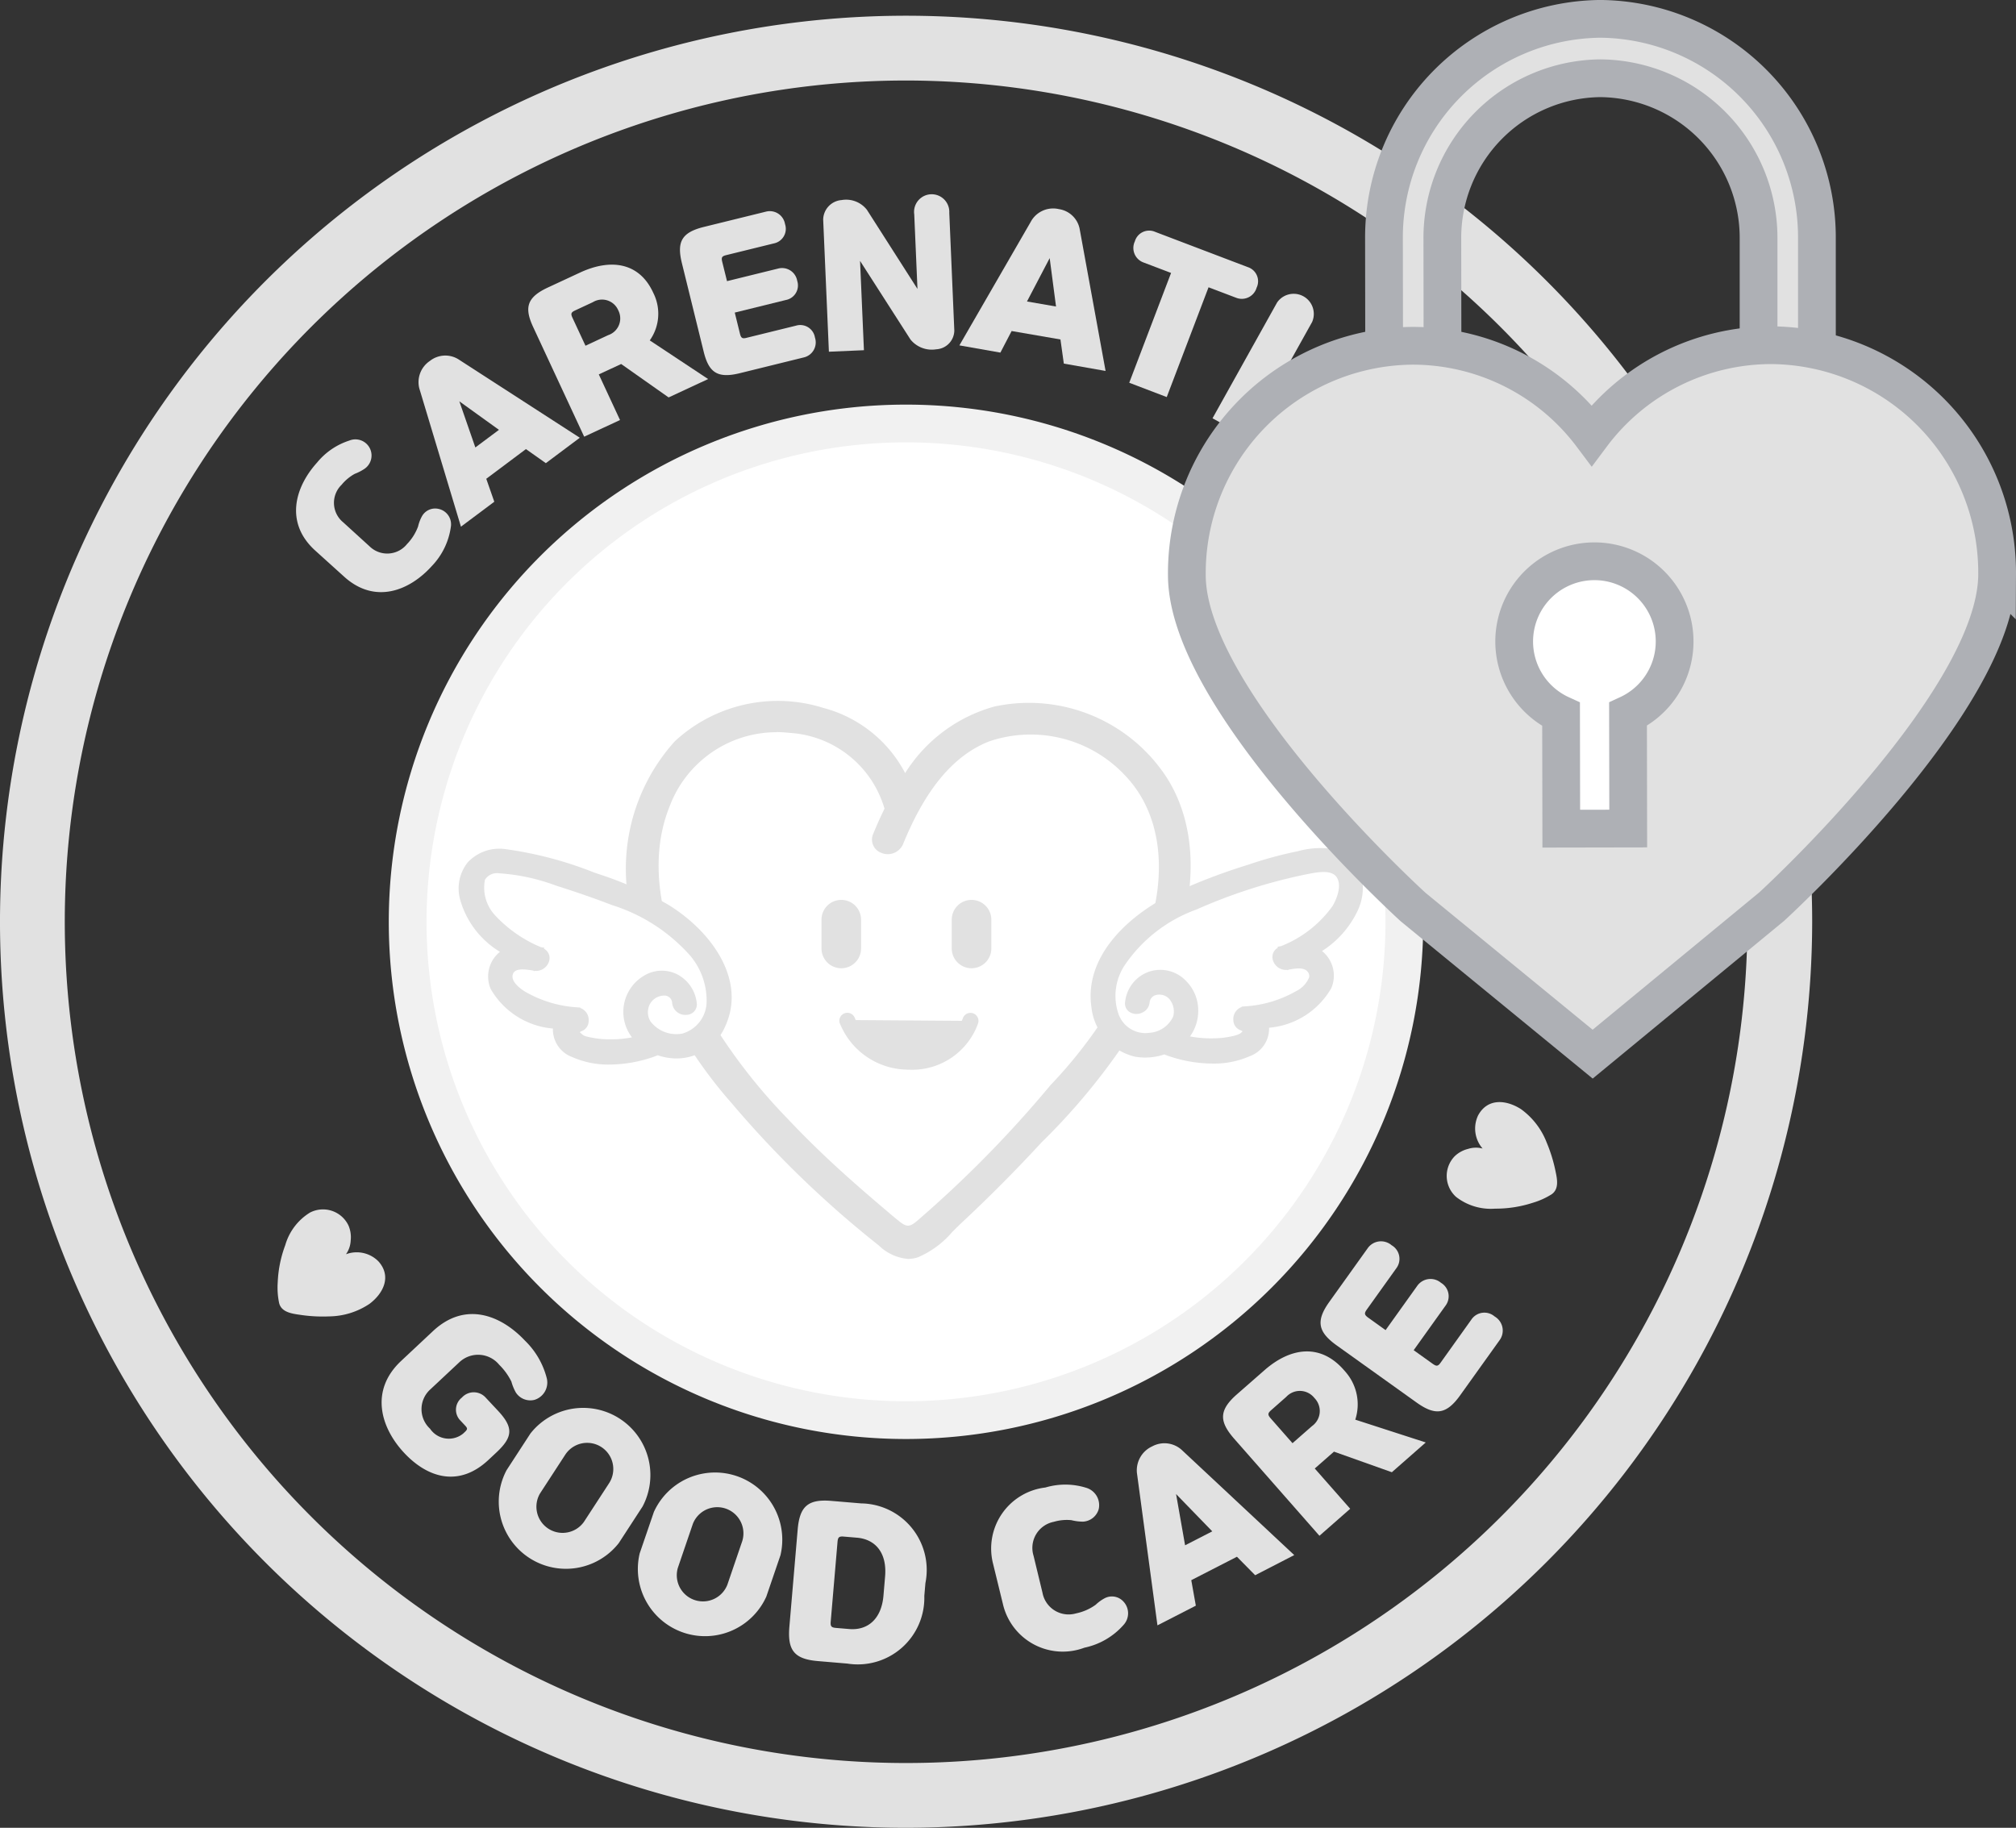 <svg xmlns="http://www.w3.org/2000/svg" width="80.098" height="72.625" viewBox="0 0 80.098 72.625">
    <rect x="0" y="0" width="80.098" height="72.625" fill="#333333" stroke="none"/>
    <defs>
        <style>
            .cls-1,.cls-4{fill:#e1e1e1}.cls-3{fill:#fff}.cls-4{stroke-width:1.5px;stroke:#aeb0b5}
        </style>
    </defs>
    <g id="icon_badge_dis" transform="translate(-140 -668.375)">
        <g id="icon_gc" transform="translate(140 669)">
            <g id="그룹_4633">
                <path id="패스_14382" d="M331.488 265.139a36 36 0 1 1 36-36 36.041 36.041 0 0 1-36 36zm0-69.426a33.426 33.426 0 1 0 33.426 33.426 33.464 33.464 0 0 0-33.426-33.426z" class="cls-1" transform="translate(-295.488 -193.139)"/>
            </g>
            <g id="그룹_4634" transform="translate(11.758 7.155)">
                <path id="패스_14383" d="M337.964 256.739a1.006 1.006 0 0 0 1.491-.087 2 2 0 0 0 .44-.7 1.562 1.562 0 0 1 .151-.4.6.6 0 0 1 .651-.3.626.626 0 0 1 .5.715 2.8 2.8 0 0 1-.761 1.563c-.888.983-2.257 1.522-3.476.42l-1.147-1.036c-1.219-1.1-.821-2.516.068-3.5a2.742 2.742 0 0 1 1.282-.875.641.641 0 0 1 .616 1.114 1.9 1.9 0 0 1-.4.208 1.807 1.807 0 0 0-.523.435 1 1 0 0 0 .064 1.492z" class="cls-1" transform="translate(-335.042 -242.814)"/>
                <path id="패스_14384" d="M352.21 242a1.014 1.014 0 0 1 .422-1.086.987.987 0 0 1 1.124-.071l4.832 3.123-1.349 1.01-.791-.559-1.576 1.18.319.912-1.325.991zm2.228 2.352l.938-.7-1.574-1.133z" class="cls-1" transform="translate(-347.31 -234.353)"/>
                <path id="패스_14385" d="M372.389 230.985l2.319 1.536-1.57.73-1.885-1.328-.889.413.843 1.813-1.424.662-2.028-4.36c-.36-.775-.245-1.181.588-1.568l1.278-.594c1.2-.558 2.341-.416 2.9.79l.038.081a1.829 1.829 0 0 1-.17 1.825zm-2.554.212l.9-.42a.7.7 0 0 0 .414-.963l-.022-.047a.7.7 0 0 0-1-.3l-.7.326c-.16.074-.186.127-.111.289z" class="cls-1" transform="translate(-358.331 -225.24)"/>
                <path id="패스_14386" d="M390.654 223.266l2.03-.5a.611.611 0 0 1 .759.487.589.589 0 0 1-.451.762l-2.03.5.208.845c.043.173.1.2.267.156l1.956-.481a.591.591 0 0 1 .755.472.613.613 0 0 1-.444.79l-2.536.625c-.893.22-1.237-.024-1.441-.855l-.869-3.53c-.2-.83-.013-1.206.879-1.426l2.461-.606a.613.613 0 0 1 .761.494.591.591 0 0 1-.45.769l-1.882.463c-.171.042-.207.089-.164.263z" class="cls-1" transform="translate(-373.527 -219.875)"/>
                <path id="패스_14387" d="M412.584 222.04l-.128-2.963a.7.7 0 1 1 1.392-.061l.2 4.678a.758.758 0 0 1-.719.745 1.091 1.091 0 0 1-1.021-.387l-2.005-3.126.154 3.549-1.392.06-.227-5.25a.793.793 0 0 1 .733-.776 1.047 1.047 0 0 1 1.005.388z" class="cls-1" transform="translate(-387.89 -218.34)"/>
                <path id="패스_14388" d="M430.771 220.593a1.013 1.013 0 0 1 1.08-.437.987.987 0 0 1 .821.771l1.033 5.659-1.659-.292-.134-.959-1.94-.335-.446.857-1.629-.287zm-.189 3.233l1.154.2-.252-1.923z" class="cls-1" transform="translate(-401.537 -219.627)"/>
                <path id="패스_14389" d="M451.668 229.258l1.662-4.363-1.095-.416a.613.613 0 0 1-.344-.839.592.592 0 0 1 .807-.377l3.679 1.4a.591.591 0 0 1 .352.818.613.613 0 0 1-.815.4l-1.095-.416-1.661 4.362z" class="cls-1" transform="translate(-418.56 -221.83)"/>
                <path id="패스_14390" d="M465.891 232.293a.8.8 0 0 1 1.392.774l-2.565 4.6-1.392-.774z" class="cls-1" transform="translate(-426.909 -228.053)"/>
                <path id="패스_14391" d="M474.245 240.121a2.586 2.586 0 0 1 4.08 3.113l-.988 1.294a2.586 2.586 0 0 1-4.08-3.113zm2.865 2.129a1 1 0 0 0-1.6-1.217l-1.042 1.365a1 1 0 0 0 1.6 1.217z" class="cls-1" transform="translate(-433.671 -233.296)"/>
                <path id="패스_14392" d="M489.61 257.652l2.291-1.884a.7.7 0 1 1 .885 1.077l-3.617 2.975a.758.758 0 0 1-1.028-.127 1.09 1.09 0 0 1-.3-1.049l1.293-3.483-2.744 2.257-.886-1.077 4.055-3.341a.794.794 0 0 1 1.061.119 1.049 1.049 0 0 1 .295 1.037z" class="cls-1" transform="translate(-442.788 -243.051)"/>
            </g>
            <g id="그룹_4638" transform="translate(7.995 7.997)">
                <path id="패스_14627" fill="#fff" stroke="#f1f1f1" stroke-width="1.5px" d="M19.8 0A19.8 19.8 0 1 1 0 19.8 19.8 19.8 0 0 1 19.8 0z" transform="rotate(-45 33.805 14.002)"/>
            </g>
            <g id="그룹_4644" transform="translate(57.484 43.165)">
                <path id="패스_14427" d="M499.065 344.283a2.94 2.94 0 0 1 1.023 1.329 6.084 6.084 0 0 1 .354 1.154c.067.314.138.692-.156.9a2.978 2.978 0 0 1-.749.338 4.75 4.75 0 0 1-1.5.234 2.242 2.242 0 0 1-1.554-.471 1.121 1.121 0 0 1-.05-1.612 1.172 1.172 0 0 1 .535-.292 1.02 1.02 0 0 1 .574-.013 1.213 1.213 0 0 1-.181-1.313c.377-.702 1.119-.627 1.704-.254z" class="cls-1" transform="translate(-496.12 -344.004)"/>
            </g>
            <g id="그룹_4645" transform="translate(11.029 47.431)">
                <path id="패스_14428" d="M337.689 362.66a2.938 2.938 0 0 1-1.6.5 6.078 6.078 0 0 1-1.205-.069c-.318-.046-.7-.112-.787-.458a2.981 2.981 0 0 1-.057-.82 4.75 4.75 0 0 1 .3-1.484 2.242 2.242 0 0 1 .982-1.294 1.121 1.121 0 0 1 1.529.513 1.171 1.171 0 0 1 .088.6 1.02 1.02 0 0 1-.187.543 1.212 1.212 0 0 1 1.294.287c.525.593.196 1.264-.357 1.682z" class="cls-1" transform="translate(-334.035 -358.911)"/>
            </g>
            <g id="그룹_4655" transform="translate(18.23 27.241)">
                <g id="그룹_4648" transform="translate(6.678)">
                    <g id="그룹_4647">
                        <path id="패스_14430" d="M394.191 292.841c-.873-3.95-6.391-4.919-9.071-2.248a7.351 7.351 0 0 0-1.534 7.026 18.254 18.254 0 0 0 3.8 6.96 41.1 41.1 0 0 0 5.814 5.621 1.337 1.337 0 0 0 1.3.419 5.035 5.035 0 0 0 1.564-1.254q1.671-1.555 3.219-3.235a25.618 25.618 0 0 0 4.9-6.685c1.027-2.323 1.481-5.211.036-7.467a6.236 6.236 0 0 0-6.535-2.692c-2.373.58-3.76 2.767-4.625 4.888-.168.41.5.589.665.183.7-1.717 1.782-3.538 3.6-4.237a5.437 5.437 0 0 1 5.688 1.432c1.722 1.8 1.681 4.394.93 6.626a18.666 18.666 0 0 1-3.886 6.059 46.175 46.175 0 0 1-5.355 5.445.709.709 0 0 1-1.078-.024c-.208-.168-.411-.341-.614-.513q-.716-.6-1.414-1.229c-.84-.755-1.656-1.537-2.429-2.36a22.751 22.751 0 0 1-4.025-5.695c-1.035-2.162-1.622-4.716-.684-7.018a4.838 4.838 0 0 1 5.049-3.069 4.466 4.466 0 0 1 4.022 3.251c.1.433.76.25.665-.183z" class="cls-1" transform="translate(-383.015 -288.802)"/>
                        <path id="패스_14431" d="M393.46 310.234a1.89 1.89 0 0 1-1.166-.536 40.978 40.978 0 0 1-5.855-5.662 18.252 18.252 0 0 1-3.858-7.071 7.564 7.564 0 0 1 1.609-7.3 6.019 6.019 0 0 1 5.891-1.328 5.153 5.153 0 0 1 3.26 2.592 6.1 6.1 0 0 1 3.546-2.644 6.531 6.531 0 0 1 6.841 2.814c1.28 2 1.274 4.817-.015 7.735a25.514 25.514 0 0 1-4.947 6.763c-1.032 1.12-2.121 2.214-3.235 3.251-.1.095-.2.2-.312.307a3.724 3.724 0 0 1-1.358 1.009 1.277 1.277 0 0 1-.401.07zm-5.2-21.589a5.186 5.186 0 0 0-3.665 1.425 7.007 7.007 0 0 0-1.459 6.756 17.7 17.7 0 0 0 3.746 6.849 40.441 40.441 0 0 0 5.776 5.583c.4.328.684.484 1.032.369a3.275 3.275 0 0 0 1.132-.869c.113-.114.222-.224.329-.323 1.1-1.027 2.181-2.11 3.2-3.22a25.069 25.069 0 0 0 4.845-6.608c.573-1.3 1.725-4.594.057-7.2a5.951 5.951 0 0 0-6.228-2.57 5.656 5.656 0 0 0-3.421 2.718l.044.138a5.866 5.866 0 0 1 2.847-2.563 5.716 5.716 0 0 1 6 1.5c1.56 1.632 1.923 4.152.994 6.913a19.072 19.072 0 0 1-3.94 6.154 46.251 46.251 0 0 1-5.389 5.478.982.982 0 0 1-1.438-.022c-.169-.137-.336-.278-.5-.418l-.117-.1c-.517-.437-.981-.84-1.42-1.235-.919-.826-1.72-1.6-2.446-2.377a22.823 22.823 0 0 1-4.074-5.767c-.9-1.876-1.747-4.656-.691-7.248a5.1 5.1 0 0 1 5.342-3.244 4.9 4.9 0 0 1 4.088 2.873l.082-.14a4.539 4.539 0 0 0-3.053-2.616 5.935 5.935 0 0 0-1.677-.236zm-.023.66a4.538 4.538 0 0 0-4.244 2.921c-.978 2.4-.171 5.016.677 6.788a22.273 22.273 0 0 0 3.976 5.623c.716.761 1.5 1.528 2.412 2.343.435.39.9.791 1.407 1.223l.117.1c.163.138.327.277.493.411.319.258.433.262.719.026a45.766 45.766 0 0 0 5.321-5.411 18.588 18.588 0 0 0 3.832-5.964c.859-2.554.543-4.865-.866-6.339a5.136 5.136 0 0 0-5.381-1.363c-1.416.544-2.54 1.879-3.438 4.079a.661.661 0 0 1-.873.355.559.559 0 0 1-.317-.753q.214-.526.449-1a4.19 4.19 0 0 0-3.771-3.012 4.877 4.877 0 0 0-.517-.032zm4.688 3.5q-.17.359-.329.751c0 .01.033.027.077.02a.075.075 0 0 0 .063-.051q.148-.364.3-.7a.633.633 0 0 1-.115-.019z" class="cls-1" transform="translate(-382.286 -288.078)"/>
                    </g>
                </g>
                <g id="그룹_4651" transform="translate(0 5.866)">
                    <g id="그룹_4649" transform="translate(.481 .48)">
                        <path id="패스_14432" d="M368.946 316.077a.883.883 0 0 0-.826-.805 1.068 1.068 0 0 0-1 .651c-.648 1.5 1.555 2.452 2.576 1.473a2.217 2.217 0 0 0 .5-2.288c-.7-2.136-2.919-3.027-4.86-3.708a18.066 18.066 0 0 0-3.357-.932 1.5 1.5 0 0 0-1.2.194 1.215 1.215 0 0 0-.264 1.238 2.987 2.987 0 0 0 1.013 1.482 7.511 7.511 0 0 0 1.558.939c-.46-.085-1.02-.136-1.312.23a.854.854 0 0 0 0 .956 1.908 1.908 0 0 0 .777.641 5.317 5.317 0 0 0 2.111.586c-.3-.086-.553.31-.45.6a.988.988 0 0 0 .711.536 4.73 4.73 0 0 0 2.76-.16" class="cls-3" transform="translate(-360.459 -310.431)"/>
                    </g>
                    <g id="그룹_4650">
                        <path id="패스_14433" d="M368.435 315.224a1.25 1.25 0 0 0-1.878-.968 1.563 1.563 0 0 0-.6 1.99 2.02 2.02 0 0 0 1.693 1.036 1.961 1.961 0 0 0 1.93-1.2c.858-1.876-.754-3.774-2.273-4.68a15 15 0 0 0-2.734-1.19 15.494 15.494 0 0 0-3.606-.964 1.432 1.432 0 0 0-1.639 1.888c.334 1.316 1.6 2.072 2.73 2.627l.265-.63a1.893 1.893 0 0 0-1.482.167 1.12 1.12 0 0 0-.321 1.313c.438 1.155 2.216 1.524 3.287 1.61v-.69a.762.762 0 0 0-.8.684 1.013 1.013 0 0 0 .678 1.02 4.481 4.481 0 0 0 3.238-.051c.41-.157.233-.824-.183-.665a4.388 4.388 0 0 1-1.643.281 3.785 3.785 0 0 1-.736-.074 1.728 1.728 0 0 1-.326-.088c-.082-.035-.553-.442-.225-.418.443.032.439-.654 0-.69a4.869 4.869 0 0 1-2.087-.621c-.272-.162-.707-.488-.592-.871.124-.41.71-.3 1.011-.244.355.061.644-.445.266-.63a5.58 5.58 0 0 1-1.959-1.354c-.478-.585-.893-1.9.281-1.891a8.671 8.671 0 0 1 2.468.549c.695.222 1.387.461 2.067.724a7.023 7.023 0 0 1 3.178 2.067 2.928 2.928 0 0 1 .673 1.9 1.473 1.473 0 0 1-1.073 1.4 1.423 1.423 0 0 1-1.419-.546.846.846 0 0 1-.03-.83c.224-.456 1.064-.659 1.152.025.056.434.746.439.69 0z" class="cls-1" transform="translate(-359.122 -309.098)"/>
                        <path id="패스_14434" d="M364.75 317.307a3.534 3.534 0 0 1-1.485-.3 1.168 1.168 0 0 1-.763-1.132 3.156 3.156 0 0 1-2.472-1.571 1.256 1.256 0 0 1 .368-1.477 3.547 3.547 0 0 1-1.565-2.015 1.671 1.671 0 0 1 .284-1.539 1.722 1.722 0 0 1 1.506-.525 14.994 14.994 0 0 1 3.506.924l.134.047a15.186 15.186 0 0 1 2.759 1.2c1.723 1.027 3.187 2.986 2.329 4.861a2.107 2.107 0 0 1-2.068 1.28 2.421 2.421 0 0 1-.619-.123l-.05.022a5.423 5.423 0 0 1-1.864.348zm-1.968-1.377c-.037.487.449.753.6.824a4.277 4.277 0 0 0 2.9.024 2.144 2.144 0 0 1-.425-.305 4.654 4.654 0 0 1-1.13.118 3.941 3.941 0 0 1-.763-.077l-.042-.009a1.584 1.584 0 0 1-.311-.088 1.093 1.093 0 0 1-.412-.429c-.121-.015-.264-.034-.417-.059zm4.106.784a2.136 2.136 0 0 0 .413.068 1.831 1.831 0 0 0 1.792-1.115c.785-1.715-.6-3.535-2.216-4.5a14.952 14.952 0 0 0-2.708-1.178l-.134-.047a14.774 14.774 0 0 0-3.438-.91 1.426 1.426 0 0 0-1.264.428 1.4 1.4 0 0 0-.225 1.285 3.38 3.38 0 0 0 1.567 1.929 1.621 1.621 0 0 1 .587-.109 4.312 4.312 0 0 1-1.283-1.018 1.879 1.879 0 0 1-.431-1.7.793.793 0 0 1 .822-.422 8.179 8.179 0 0 1 2.354.506l.157.05c.744.237 1.423.475 2.075.727a7.148 7.148 0 0 1 3.24 2.114 3.05 3.05 0 0 1 .7 2 1.617 1.617 0 0 1-1.188 1.534 1.7 1.7 0 0 1-.8-.055.553.553 0 0 1 .026.275.512.512 0 0 1-.046.138zm-.692-.333a1.942 1.942 0 0 0 .419.24.222.222 0 0 0 .035-.09.242.242 0 0 0-.07-.219.142.142 0 0 0-.15-.012q-.116.043-.23.081zm-2.626-.362a1.054 1.054 0 0 0 .164.137 1.38 1.38 0 0 0 .253.069l.043.009a3.674 3.674 0 0 0 .708.071 4.469 4.469 0 0 0 .905-.078 1.669 1.669 0 0 1 .483-2.454 1.357 1.357 0 0 1 1.3-.058 1.457 1.457 0 0 1 .789 1.13.413.413 0 0 1-.373.484.525.525 0 0 1-.6-.447.316.316 0 0 0-.26-.314.653.653 0 0 0-.625.333.7.7 0 0 0 .022.692 1.29 1.29 0 0 0 1.272.481 1.336 1.336 0 0 0 .958-1.275 2.771 2.771 0 0 0-.644-1.809 6.9 6.9 0 0 0-3.116-2.02c-.647-.25-1.321-.485-2.059-.721l-.157-.05a7.978 7.978 0 0 0-2.268-.492h-.007a.556.556 0 0 0-.557.26 1.616 1.616 0 0 0 .394 1.4 5.218 5.218 0 0 0 1.829 1.275l.138.024-.016.038a.42.42 0 0 1 .2.508.539.539 0 0 1-.566.371l-.007.016-.052-.026c-.372-.063-.739-.1-.813.152-.091.3.34.6.529.708a4.722 4.722 0 0 0 2.024.6l.131.01v.017a.508.508 0 0 1 .33.528.431.431 0 0 1-.33.407v.024zm3.268-2.157a1.13 1.13 0 0 0-.568.158 1.421 1.421 0 0 0-.543 1.8 1.479 1.479 0 0 0 .225.333q.192-.052.377-.123l.051-.017a1.158 1.158 0 0 1-.236-.272.992.992 0 0 1-.036-.967.932.932 0 0 1 .926-.487.593.593 0 0 1 .495.557.245.245 0 0 0 .281.2.131.131 0 0 0 .127-.165 1.174 1.174 0 0 0-.633-.913 1.05 1.05 0 0 0-.466-.103zm-3.979 1.79c.171.027.324.046.448.059v-.388a.6.6 0 0 0-.447.33zm.732-.253v.285a.187.187 0 0 0 .047-.117.261.261 0 0 0-.046-.167zm-2.935-2.4a.964.964 0 0 0-.088.058.982.982 0 0 0-.273 1.149c.319.842 1.423 1.223 2.277 1.394a.943.943 0 0 1 .263-.362 4.7 4.7 0 0 1-1.544-.561c-.529-.314-.762-.681-.656-1.033a.542.542 0 0 1 .472-.384c-.152-.081-.307-.169-.451-.26zm1.381-.027l-.134.319a.26.26 0 0 0 .172-.165.134.134 0 0 0-.038-.153zm-1.038-.1c.207.121.418.233.629.339l.137-.325a2.323 2.323 0 0 0-.765-.012z" class="cls-1" transform="translate(-358.764 -308.74)"/>
                    </g>
                </g>
                <g id="그룹_4654" transform="translate(25.101 5.819)">
                    <g id="그룹_4652" transform="translate(.488 .486)">
                        <path id="패스_14435" d="M450.275 315.933a.883.883 0 0 1 .826-.805 1.069 1.069 0 0 1 1 .651c.648 1.5-1.555 2.452-2.576 1.473a2.217 2.217 0 0 1-.5-2.288c.7-2.136 2.919-3.027 4.86-3.708a18.075 18.075 0 0 1 3.357-.932 1.5 1.5 0 0 1 1.2.194 1.216 1.216 0 0 1 .264 1.238 2.991 2.991 0 0 1-1.013 1.482 7.524 7.524 0 0 1-1.558.939c.46-.085 1.02-.136 1.312.23a.854.854 0 0 1 0 .956 1.91 1.91 0 0 1-.777.641 5.319 5.319 0 0 1-2.111.586c.3-.086.553.31.45.6a.986.986 0 0 1-.711.535 4.73 4.73 0 0 1-2.76-.159" class="cls-3" transform="translate(-448.902 -310.287)"/>
                    </g>
                    <g id="그룹_4653">
                        <path id="패스_14436" d="M449.748 315.063a.575.575 0 0 1 .994-.257.892.892 0 0 1 .218.873 1.254 1.254 0 0 1-1.056.743 1.272 1.272 0 0 1-1.373-.809 2.331 2.331 0 0 1 .247-2.091 5.863 5.863 0 0 1 2.927-2.273 21.314 21.314 0 0 1 4.277-1.381c.414-.081 1.194-.286 1.471.177a1.365 1.365 0 0 1-.175 1.273 4.775 4.775 0 0 1-2.192 1.691c-.375.184-.093.692.266.63.3-.051.72-.138.927.133.3.4-.2.792-.507.981a4.8 4.8 0 0 1-2.087.621c-.439.035-.444.722 0 .69.358-.026-.123.368-.144.379a1.441 1.441 0 0 1-.338.113 3.732 3.732 0 0 1-.8.089 4.384 4.384 0 0 1-1.643-.281c-.415-.158-.595.508-.183.665a4.475 4.475 0 0 0 3.238.05 1.034 1.034 0 0 0 .686-.954.771.771 0 0 0-.81-.75v.69c1.074-.087 2.848-.454 3.287-1.61a1.12 1.12 0 0 0-.321-1.314 1.894 1.894 0 0 0-1.482-.167l.266.63a4.98 4.98 0 0 0 2.587-2.232c.355-.8.29-1.946-.7-2.231a3.3 3.3 0 0 0-1.523.063 16.025 16.025 0 0 0-1.962.535 23.316 23.316 0 0 0-3.012 1.16c-1.6.79-3.408 2.358-3.108 4.355a2.113 2.113 0 0 0 1.6 1.836 2.183 2.183 0 0 0 1.9-.569 1.568 1.568 0 0 0 0-2.2 1.263 1.263 0 0 0-2.171.744c-.057.439.633.435.69 0z" class="cls-1" transform="translate(-447.542 -308.931)"/>
                        <path id="패스_14437" d="M452.028 317.148a5.422 5.422 0 0 1-1.865-.343c-.017-.007-.033-.013-.049-.021a2.36 2.36 0 0 1-1.177.088 2.266 2.266 0 0 1-1.719-1.954c-.3-2.015 1.448-3.647 3.186-4.5a23.555 23.555 0 0 1 3.03-1.167 15.923 15.923 0 0 1 1.979-.539 3.425 3.425 0 0 1 1.589-.06 1.3 1.3 0 0 1 .847.711 2.143 2.143 0 0 1-.056 1.714 3.855 3.855 0 0 1-1.414 1.6 1.255 1.255 0 0 1 .367 1.476 3.159 3.159 0 0 1-2.471 1.571v.04a1.161 1.161 0 0 1-.767 1.091 3.516 3.516 0 0 1-1.48.293zm-1.537-.529a4.265 4.265 0 0 0 2.9-.025c.149-.07.634-.334.6-.817v-.007c-.145.024-.281.041-.4.055a.974.974 0 0 1-.342.387 1.534 1.534 0 0 1-.372.125 3.85 3.85 0 0 1-.835.093 4.742 4.742 0 0 1-1.126-.117 2.11 2.11 0 0 1-.424.306zm5.948-7.762a5.035 5.035 0 0 0-.944.124 15.691 15.691 0 0 0-1.972.535 23.265 23.265 0 0 0-2.993 1.153c-1.649.812-3.31 2.343-3.031 4.206a1.983 1.983 0 0 0 1.49 1.717 2.07 2.07 0 0 0 .9-.037.511.511 0 0 1-.043-.14.548.548 0 0 1 .028-.28 1.738 1.738 0 0 1-.31.07 1.406 1.406 0 0 1-1.522-.892 2.477 2.477 0 0 1 .254-2.219 6.1 6.1 0 0 1 2.994-2.334 21.455 21.455 0 0 1 4.306-1.39l.106-.021c.452-.092 1.208-.247 1.514.265a1.516 1.516 0 0 1-.174 1.417 3.907 3.907 0 0 1-1.527 1.373 1.618 1.618 0 0 1 .587.11 3.692 3.692 0 0 0 1.432-1.558 1.883 1.883 0 0 0 .058-1.479 1.011 1.011 0 0 0-.668-.558 1.752 1.752 0 0 0-.484-.062zm-6.164 7.268a.12.12 0 0 0-.078.028.242.242 0 0 0-.07.219.219.219 0 0 0 .036.092 1.942 1.942 0 0 0 .421-.241q-.12-.038-.237-.083a.194.194 0 0 0-.072-.015zm.858-.056a4.392 4.392 0 0 0 .905.077 3.579 3.579 0 0 0 .774-.085 1.313 1.313 0 0 0 .305-.1 1.185 1.185 0 0 0 .112-.1h-.044v-.024a.43.43 0 0 1-.329-.407.508.508 0 0 1 .329-.528v-.017l.131-.01a4.64 4.64 0 0 0 2.024-.6 1.064 1.064 0 0 0 .528-.555.264.264 0 0 0-.06-.219c-.145-.191-.481-.133-.751-.086l-.053.026-.007-.016a.541.541 0 0 1-.565-.369.421.421 0 0 1 .194-.51l-.016-.038.138-.024a4.583 4.583 0 0 0 2.048-1.593c.1-.17.4-.754.176-1.13-.2-.339-.811-.214-1.214-.132l-.109.022a21.158 21.158 0 0 0-4.248 1.372 5.836 5.836 0 0 0-2.86 2.214 2.206 2.206 0 0 0-.241 1.964 1.135 1.135 0 0 0 1.224.725 1.121 1.121 0 0 0 .94-.646.756.756 0 0 0-.182-.728.538.538 0 0 0-.525-.12.335.335 0 0 0-.229.293.5.5 0 0 1-.313.408.519.519 0 0 1-.507-.049.409.409 0 0 1-.151-.4 1.427 1.427 0 0 1 .943-1.184 1.408 1.408 0 0 1 1.469.357 1.66 1.66 0 0 1 .491 1.184 1.735 1.735 0 0 1-.327 1.028zm-.737-.211a.522.522 0 0 1 .052.017 3.966 3.966 0 0 0 .379.124 1.444 1.444 0 0 0 .351-.952 1.377 1.377 0 0 0-.407-.983 1.121 1.121 0 0 0-1.931.661.126.126 0 0 0 .042.133.239.239 0 0 0 .225.013.22.22 0 0 0 .141-.182.619.619 0 0 1 .417-.525.814.814 0 0 1 .817.184 1.027 1.027 0 0 1 .255 1.019 1.06 1.06 0 0 1-.337.491zm3.073-.694v.388c.124-.013.277-.032.448-.059a.645.645 0 0 0-.148-.19.58.58 0 0 0-.3-.139zm-.284.077a.257.257 0 0 0-.046.169.184.184 0 0 0 .046.116zm.759-.161l.011.01a.944.944 0 0 1 .25.351c.853-.171 1.957-.553 2.276-1.394a.981.981 0 0 0-.273-1.149.907.907 0 0 0-.087-.058c-.149.093-.3.181-.458.265a.6.6 0 0 1 .371.224.549.549 0 0 1 .113.444 1.352 1.352 0 0 1-.659.745 4.574 4.574 0 0 1-1.543.563zm.8-2.267a.136.136 0 0 0-.037.156.268.268 0 0 0 .174.168zm.272-.084l.137.325c.213-.107.425-.219.63-.338a2.3 2.3 0 0 0-.771.013z" class="cls-1" transform="translate(-447.184 -308.574)"/>
                    </g>
                </g>
            </g>
            <g id="그룹_4662" transform="translate(32.639 35.131)">
                <g id="그룹_4658" transform="translate(.7 4.454)">
                    <g id="그룹_4656" transform="translate(.318 .319)">
                        <path id="패스_14438" d="M413.117 332.695a2.633 2.633 0 0 0 2.357 1.653 2.54 2.54 0 0 0 2.548-1.618" class="cls-1" transform="translate(-413.117 -332.695)"/>
                    </g>
                    <g id="그룹_4657">
                        <path id="패스_14439" d="M414.811 333.867c-.057 0-.11 0-.161-.005a2.932 2.932 0 0 1-2.638-1.871.318.318 0 0 1 .6-.2 2.307 2.307 0 0 0 2.077 1.436 2.2 2.2 0 0 0 2.222-1.4.318.318 0 0 1 .606.2 2.779 2.779 0 0 1-2.706 1.84z" class="cls-1" transform="translate(-411.996 -331.573)"/>
                    </g>
                </g>
                <g id="그룹_4661">
                    <g id="그룹_4659">
                        <path id="패스_14440" d="M410.317 318.6a.786.786 0 0 1-.786-.786v-1.144a.786.786 0 0 1 .786-.786.786.786 0 0 1 .786.786v1.145a.786.786 0 0 1-.786.785z" class="cls-1" transform="translate(-409.531 -315.884)"/>
                    </g>
                    <g id="그룹_4660" transform="translate(5.175)">
                        <path id="패스_14441" d="M428.546 318.6a.786.786 0 0 1-.786-.786v-1.144a.786.786 0 0 1 .786-.786.787.787 0 0 1 .787.786v1.145a.787.787 0 0 1-.787.785z" class="cls-1" transform="translate(-427.76 -315.884)"/>
                    </g>
                </g>
            </g>
            <g id="그룹_4698" transform="translate(15.157 48.701)">
                <path id="패스_14493" d="M352.1 378.789c-1.175 1.1-2.419.712-3.346-.278s-1.389-2.47-.121-3.657l1.262-1.182c1.28-1.2 2.7-.641 3.657.378a3.172 3.172 0 0 1 .866 1.493.72.72 0 0 1-.488.859.685.685 0 0 1-.742-.294 1.921 1.921 0 0 1-.176-.432 2.477 2.477 0 0 0-.483-.667 1.084 1.084 0 0 0-1.578-.108l-1.158 1.084a1.058 1.058 0 0 0-.012 1.565.9.9 0 0 0 1.312.194l.069-.065c.116-.109.112-.148.009-.258l-.179-.191a.612.612 0 0 1 .053-.918.636.636 0 0 1 .937-.009l.493.527c.64.683.588 1.057-.061 1.665z" class="cls-1" transform="translate(-347.851 -370.107)"/>
                <path id="패스_14494" d="M365.229 386.915a2.669 2.669 0 0 1 4.456 2.9l-.947 1.456a2.669 2.669 0 0 1-4.456-2.9zm3.125 1.976a1.039 1.039 0 0 0-1.742-1.133l-1 1.536a1.04 1.04 0 0 0 1.742 1.133z" class="cls-1" transform="translate(-359.312 -379.282)"/>
                <path id="패스_14495" d="M384.166 396.613a2.67 2.67 0 0 1 5.03 1.718l-.562 1.644a2.67 2.67 0 0 1-5.031-1.718zm3.514 1.15a1.04 1.04 0 0 0-1.967-.672l-.592 1.735a1.04 1.04 0 0 0 1.967.672z" class="cls-1" transform="translate(-373.344 -385.863)"/>
                <path id="패스_14496" d="M407.75 399.208a2.644 2.644 0 0 1 2.557 3.165l-.044.514a2.644 2.644 0 0 1-3.057 2.686l-1.178-.1c-.949-.081-1.2-.445-1.127-1.354l.33-3.866c.078-.909.391-1.225 1.34-1.144zm.955 2.9c.079-.925-.376-1.474-1.119-1.537l-.522-.044c-.182-.016-.233.02-.249.209l-.271 3.171c-.016.19.028.233.21.249l.522.044c.743.063 1.284-.4 1.364-1.325z" class="cls-1" transform="translate(-388.696 -388.799)"/>
                <path id="패스_14497" d="M435.192 401.156a1.056 1.056 0 0 0 1.336.826 2.019 2.019 0 0 0 .782-.345 1.586 1.586 0 0 1 .361-.26.618.618 0 0 1 .734.131.681.681 0 0 1 .014.927 2.842 2.842 0 0 1-1.559.91 2.441 2.441 0 0 1-3.239-1.734l-.391-1.6a2.441 2.441 0 0 1 2.079-3.03 2.771 2.771 0 0 1 1.61.008.72.72 0 0 1 .509.848.686.686 0 0 1-.62.5 1.918 1.918 0 0 1-.464-.058 1.824 1.824 0 0 0-.7.065 1.056 1.056 0 0 0-.806 1.348z" class="cls-1" transform="translate(-408.931 -387.203)"/>
                <path id="패스_14498" d="M453.557 392.254a1.048 1.048 0 0 1 .61-1.053 1.022 1.022 0 0 1 1.169.141l4.472 4.18-1.553.8-.724-.734-1.814.931.181 1.013-1.525.782zm1.914 2.879l1.08-.554-1.438-1.482z" class="cls-1" transform="translate(-423.543 -383.059)"/>
                <path id="패스_14499" d="M470.889 380.941l2.8.906-1.347 1.183-2.3-.818-.763.67 1.408 1.6-1.222 1.073-3.387-3.855c-.6-.686-.612-1.13.1-1.758l1.1-.963c1.031-.906 2.217-1.082 3.154-.015l.063.072a1.963 1.963 0 0 1 .394 1.905zm-2.494.935l.775-.68a.734.734 0 0 0 .115-1.094l-.037-.042a.734.734 0 0 0-1.1-.026l-.6.529c-.137.12-.147.181-.021.325z" class="cls-1" transform="translate(-432.199 -373.859)"/>
                <path id="패스_14500" d="M481.87 366.349l1.26-1.762a.645.645 0 0 1 .942-.117.622.622 0 0 1 .174.915l-1.26 1.762.755.54c.155.111.215.1.321-.053l1.214-1.7a.623.623 0 0 1 .929-.125.647.647 0 0 1 .2.933l-1.574 2.2c-.554.774-1 .808-1.74.277l-3.156-2.257c-.742-.531-.854-.962-.3-1.736l1.528-2.136a.647.647 0 0 1 .948-.112.624.624 0 0 1 .181.92l-1.168 1.633c-.106.148-.1.21.053.321z" class="cls-1" transform="translate(-441.976 -362.825)"/>
            </g>
        </g>
        <g id="icon_lock" transform="translate(187.155 669.125)">
            <path id="패스_14644" d="M-161.149 296.318h-2.319v-7.579a6.345 6.345 0 0 0-6.282-6.379h-.01a6.345 6.345 0 0 0-6.272 6.4l.01 7.039h-2.319l-.01-7.039a8.687 8.687 0 0 1 8.587-8.76h.014a8.687 8.687 0 0 1 8.6 8.737z" class="cls-4" transform="translate(186.183 -280.001)"/>
            <g id="그룹_4795" transform="translate(0 12.966)">
                <path id="패스_14642" d="M-168.428 301.984a8.919 8.919 0 0 0-7.118 3.579 8.9 8.9 0 0 0-7.125-3.556 9.036 9.036 0 0 0-8.96 9.118c.008 5.027 8.995 13.188 8.995 13.188l7.128 5.84 7.115-5.863s8.963-8.189 8.955-13.217a9.041 9.041 0 0 0-8.99-9.089z" class="cls-4" transform="translate(191.631 -301.984)"/>
            </g>
            <path id="합치기_12" fill="#fff" stroke="#aeb0b5" stroke-miterlimit="10" stroke-width="1.5px" d="M1.862 6.088a3.187 3.187 0 1 1 2.66-.005l.008 4.539-2.66.005z" transform="translate(13.006 21.549)"/>
        </g>
    </g>
</svg>
